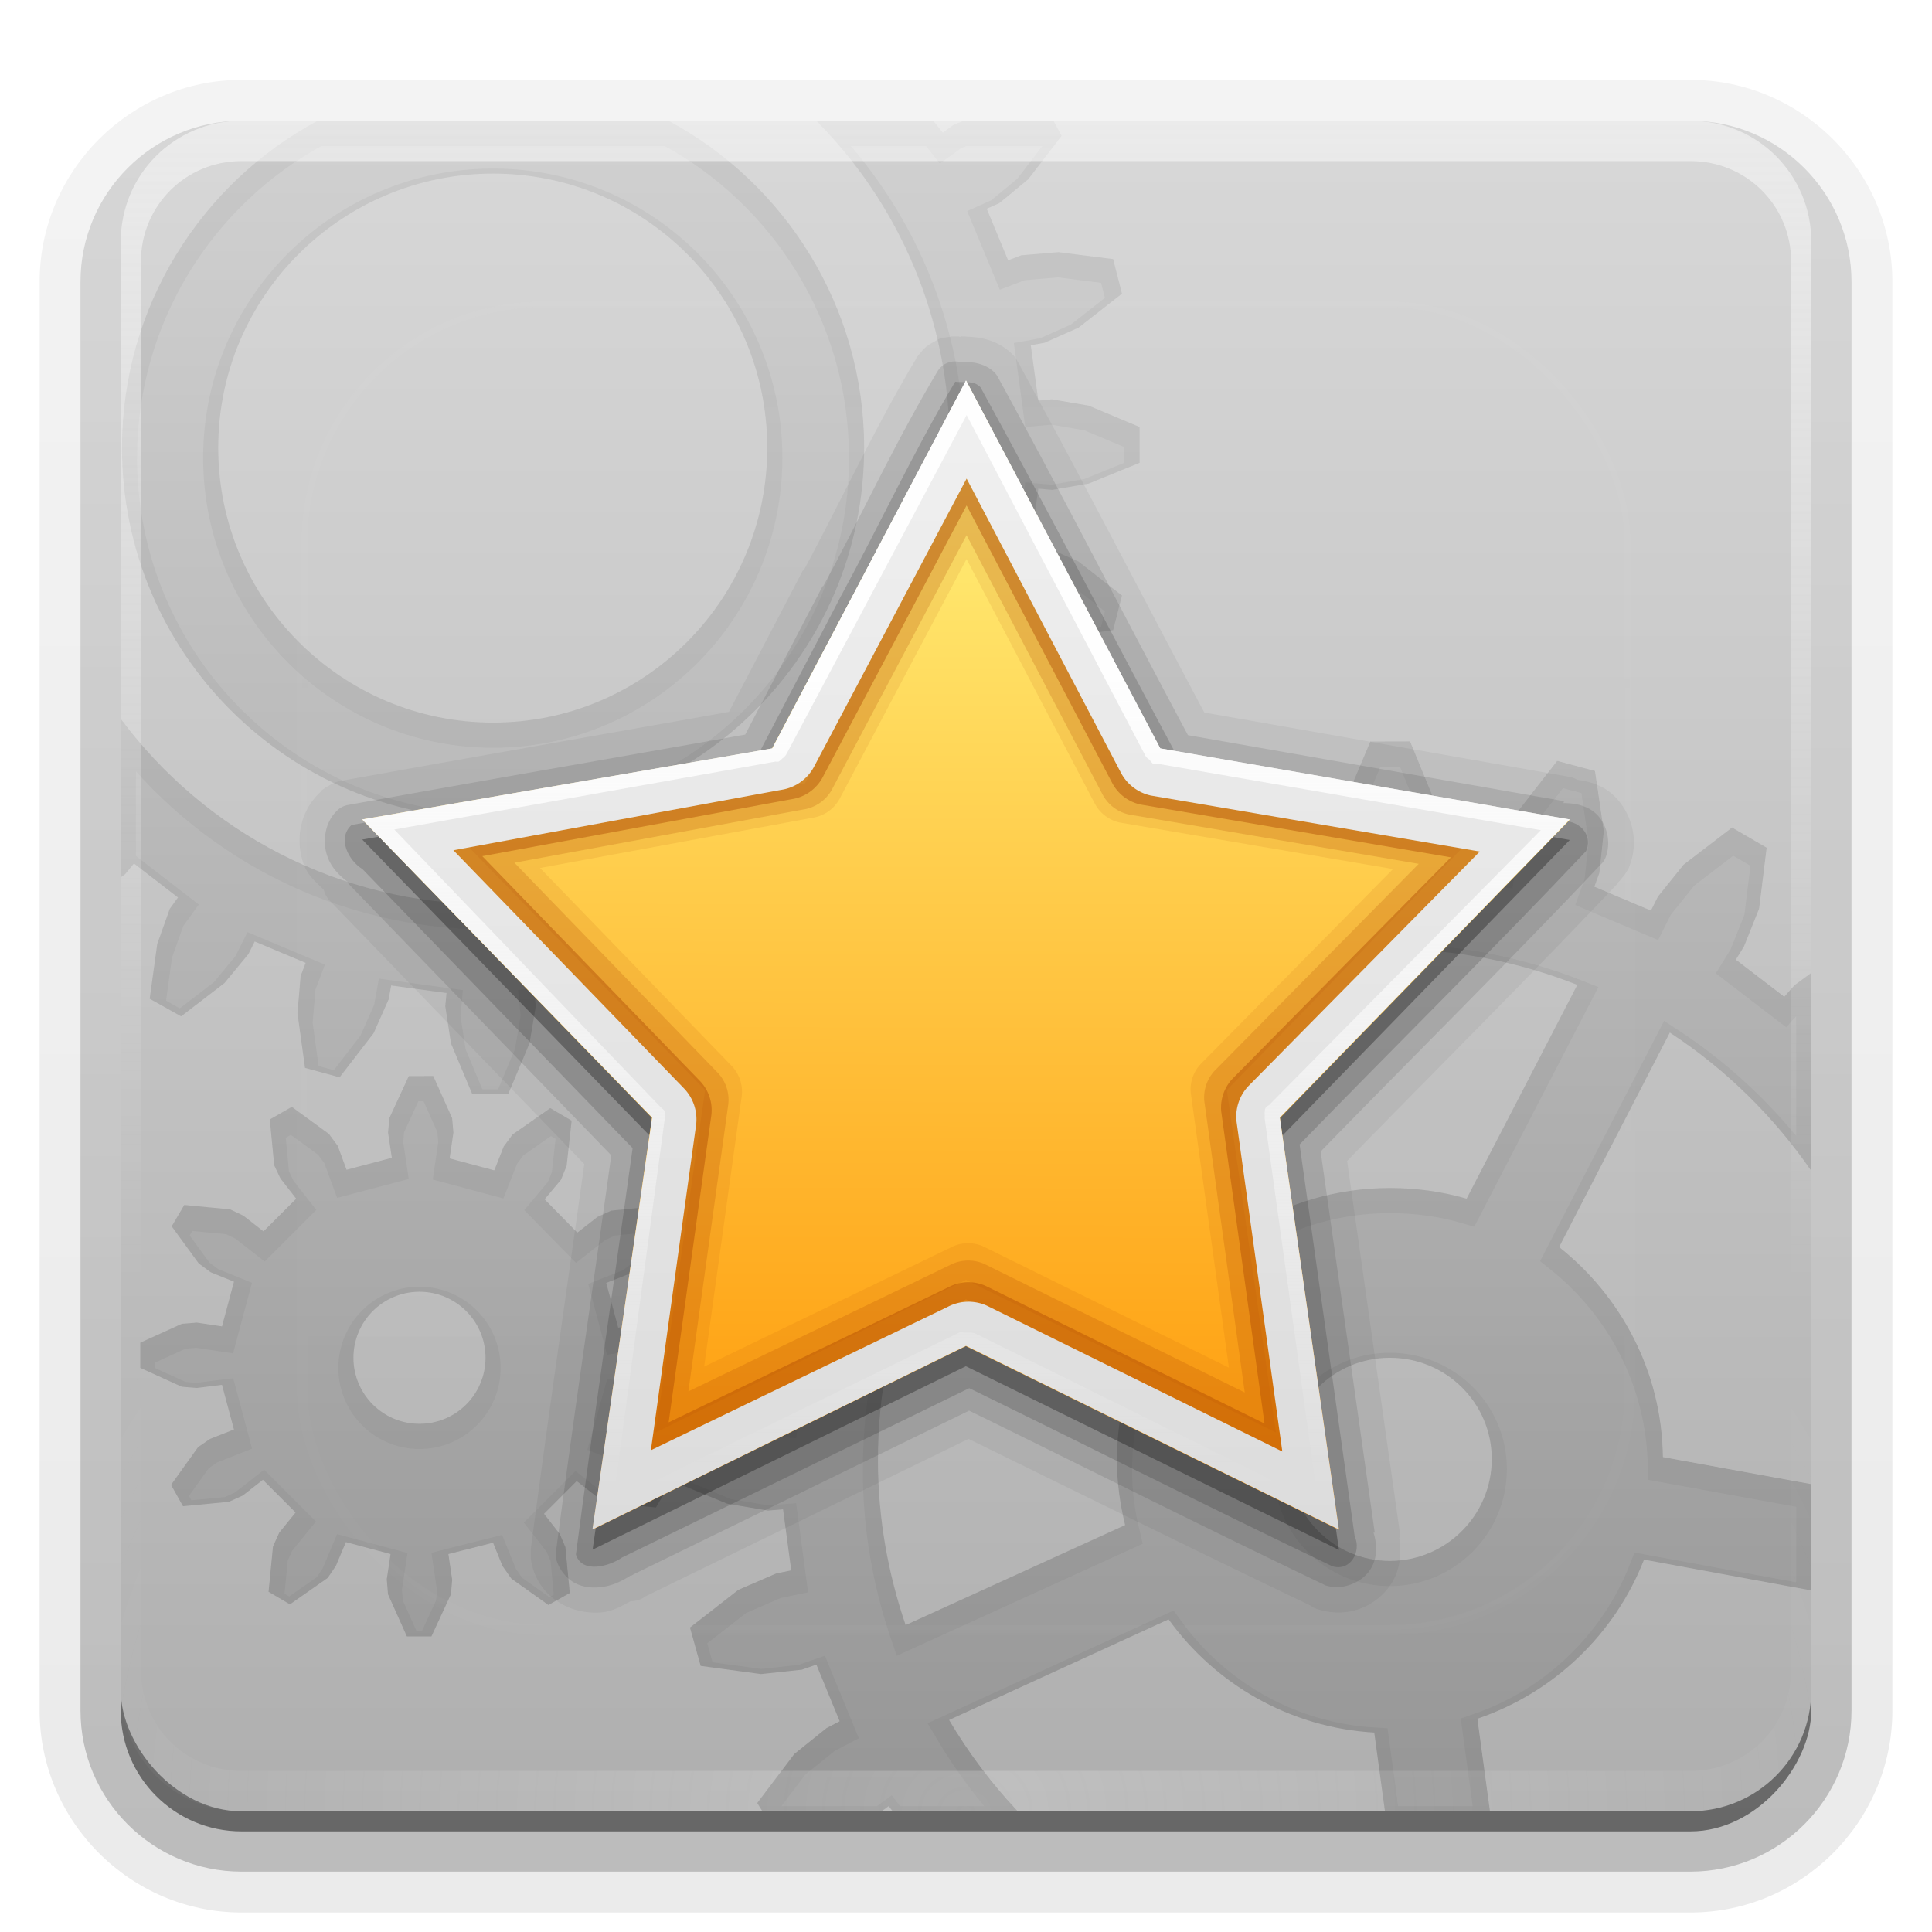 <svg height="96" width="96" xmlns="http://www.w3.org/2000/svg" xmlns:xlink="http://www.w3.org/1999/xlink"><linearGradient id="a"><stop offset="0" stop-color="#fefefe"/><stop offset="1" stop-color="#fefefe" stop-opacity="0"/></linearGradient><linearGradient id="b" gradientUnits="userSpaceOnUse" x1="36.357" x2="36.357" xlink:href="#a" y1="6" y2="63.893"/><filter id="c" color-interpolation-filters="sRGB" height="1.384" width="1.384" x="-.192" y="-.192"><feGaussianBlur stdDeviation="5.28"/></filter><linearGradient id="d" gradientUnits="userSpaceOnUse" x1="48" x2="48" xlink:href="#a" y1="20.221" y2="138.661"/><radialGradient id="e" cx="48" cy="90.172" gradientTransform="matrix(1.157 0 0 .996 -7.551 .197)" gradientUnits="userSpaceOnUse" r="42" xlink:href="#a"/><clipPath id="f"><rect height="84" rx="6" width="84" x="6" y="6"/></clipPath><linearGradient id="g" gradientUnits="userSpaceOnUse" x1="48" x2="48" y1="90" y2="5.988"><stop offset="0" stop-color="#afafaf"/><stop offset="1" stop-color="#d8d8d8"/></linearGradient><clipPath id="h"><path d="m112 6c-3.324 0-6 2.676-6 6v23.719c4.165 5.591 10.839 9.219 18.344 9.219 12.613 0 22.844-10.231 22.844-22.844 0-6.275-2.527-11.964-6.625-16.094h-7.344c5.781 3.112 9.719 9.225 9.719 16.25 0 10.182-8.256 18.438-18.438 18.438s-18.438-8.256-18.438-18.438c0-7.025 3.938-13.138 9.719-16.25zm34.375 0 .469.594.562-.406.5-.188zm5.969 0 .406.75-1.656 2.156-1.438 1.188-.625.281 1.062 2.562.656-.25 1.844-.156 2.719.344.438 1.719-2.156 1.688-1.688.75-.688.125.375 2.75.688-.062 1.812.312 2.531 1.062v1.781l-2.531 1.031-1.812.312-.688-.062-.375 2.75.688.125 1.688.75 2.156 1.688-.438 1.719-2.719.375-1.844-.188-.656-.219-1.062 2.562.625.25 1.438 1.188 1.656 2.188-.875 1.531-2.719-.344-1.75-.656-.562-.375-1.688 2.188.531.438 1.062 1.5 1.062 2.531-1.25 1.281-2.562-1.062-1.5-1.062-.438-.531-2.188 1.688.375.562.656 1.75.344 2.719-1.531.875-2.188-1.656-1.156-1.438-.312-.625-2.531 1.062.219.656.188 1.844-.375 2.719-1.719.469-1.656-2.188-.781-1.688-.125-.688-2.719.375.062.656-.312 1.844-1.062 2.531h-1.781l-1.062-2.531-.281-1.844.062-.656-2.75-.375-.125.688-.75 1.688-1.688 2.188-1.719-.469-.375-2.719.156-1.844.25-.656-2.531-1.062-.312.625-1.188 1.438-2.156 1.656-1.562-.875.375-2.719.625-1.75.406-.562-2.188-1.688-.438.531-.219.156v40.406c0 3.324 2.676 6 6 6h25.875l-.25-.406 1.844-2.438 1.594-1.281.656-.344-1.156-2.812-.719.25-2.031.219-3-.406-.531-1.906 2.406-1.875 1.875-.812.75-.156-.406-3.031-.75.062-2.031-.344-2.812-1.156v-1.969l2.812-1.188 2.031-.312.75.062.406-3.031-.75-.156-1.875-.844-2.406-1.844.531-1.906 3-.406 2.031.188.719.25 1.156-2.812-.656-.312-1.594-1.312-1.844-2.406 1-1.719 3 .406 1.906.719.625.438 1.875-2.438-.594-.5-1.188-1.656-1.156-2.812 1.406-1.375 2.812 1.125 1.656 1.219.5.562 2.406-1.844-.438-.656-.688-1.875-.406-3.031 1.688-1 2.438 1.844 1.312 1.594.312.688 2.812-1.188-.25-.688-.188-2.062.406-3 1.875-.5 1.875 2.406.844 1.875.125.719 3.031-.375-.062-.781.344-2 1.188-2.812h1.969l1.156 2.812.344 2-.062.781 3.031.375.125-.719.844-1.875 1.875-2.406 1.875.5.438 3-.219 2.062-.25.688 2.812 1.188.344-.688 1.281-1.594 2.406-1.844 1.719 1-.375 3.031-.75 1.875-.406.656 2.406 1.844.5-.562.844-.625v-36.344c0-3.324-2.676-6-6-6zm-27.844 2.625c-7.532 0-13.656 6.093-13.656 13.625s6.125 13.656 13.656 13.656 13.625-6.125 13.625-13.656-6.093-13.625-13.625-13.625zm44.562 38.531c-5.746 0-11.052 1.908-15.312 5.125l8.156 8.781c2.076-1.293 4.532-2.031 7.156-2.031 1.324 0 2.603.177 3.812.531l5.5-10.625c-2.882-1.135-6.028-1.781-9.312-1.781zm13.906 4.156-5.5 10.656c3.087 2.451 5.106 6.204 5.156 10.438l7.375 1.344v-15.562c-1.874-2.718-4.263-5.061-7.031-6.875zm-62.656 2.156h1.219l.938 2.094.062.719-.188 1.281 2.219.594.469-1.188.438-.594 1.875-1.312 1.062.625-.25 2.25-.281.688-.812.969 1.625 1.656 1-.781.688-.312 2.25-.219.625 1.062-1.344 1.844-.594.438-1.188.469.594 2.219 1.25-.188.75.094 2.062.938v1.25l-2.094.938-.719.062-1.25-.188-.625 2.219 1.188.469.594.438 1.344 1.844-.625 1.062-2.281-.219-.656-.312-1-.781-1.625 1.625.781 1 .281.656.219 2.281-1.062.594-1.844-1.312-.438-.625-.469-1.156-2.219.562.188 1.281-.062.719-.969 2.094h-1.219l-.938-2.094-.062-.75.188-1.25-2.219-.594-.5 1.188-.406.594-1.875 1.312-1.062-.625.219-2.25.312-.688.812-1-1.625-1.625-1 .781-.688.312-2.281.219-.594-1.062 1.344-1.875.594-.406 1.188-.469-.594-2.219-1.25.156-.75-.062-2.062-.938v-1.25l2.062-.938.75-.062 1.25.188.594-2.219-1.156-.469-.594-.438-1.344-1.844.625-1.062 2.281.219.656.312 1 .781 1.625-1.625-.781-1-.312-.656-.219-2.281 1.094-.625 1.844 1.344.438.594.438 1.188 2.25-.594-.188-1.25.062-.719zm29.625 2.344c-3.933 4.475-6.312 10.329-6.312 16.75 0 2.869.497 5.614 1.375 8.188l10.906-4.969c-.248-1.025-.406-2.117-.406-3.219 0-2.983.958-5.729 2.594-7.969zm-29.094 8.375c-1.813 0-3.281 1.468-3.281 3.281s1.468 3.281 3.281 3.281 3.281-1.468 3.281-3.281-1.468-3.281-3.281-3.281zm48.219 3.281c-2.789 0-5.031 2.242-5.031 5.031s2.242 5.062 5.031 5.062 5.062-2.273 5.062-5.062-2.273-5.031-5.062-5.031zm12.625 10.031c-1.45 3.709-4.493 6.622-8.281 7.906l.625 4.594h9.969c3.324 0 6-2.676 6-6v-4.969zm-23.625 2.969-10.906 5c.966 1.637 2.111 3.156 3.406 4.531h18.25l-.531-3.906c-4.204-.243-7.902-2.408-10.219-5.625zm-13.906 9.281-.344.25h.531z"/></clipPath><linearGradient id="i" gradientUnits="userSpaceOnUse" x1="57.406" x2="57.406" y1="90.448" y2="4.59"><stop offset="0" stop-color="#969696"/><stop offset="1" stop-color="#d2d2d2"/></linearGradient><clipPath id="j"><path d="m115.781 6c-5.781 3.112-9.719 9.225-9.719 16.25 0 10.182 8.256 18.438 18.438 18.438s18.438-8.256 18.438-18.438c0-7.025-3.938-13.138-9.719-16.25zm24.781 0c4.098 4.129 6.625 9.819 6.625 16.094 0 12.613-10.231 22.844-22.844 22.844-7.505 0-14.179-3.628-18.344-9.219v7.875l.219-.156.438-.531 2.188 1.688-.406.562-.625 1.75-.375 2.719 1.562.875 2.156-1.656 1.188-1.438.312-.625 2.531 1.062-.25.656-.156 1.844.375 2.719 1.719.469 1.688-2.188.75-1.688.125-.688 2.75.375-.062.656.281 1.844 1.062 2.531h1.781l1.062-2.531.312-1.844-.062-.656 2.719-.375.125.688.781 1.688 1.656 2.188 1.719-.469.375-2.719-.188-1.844-.219-.656 2.531-1.062.312.625 1.156 1.438 2.188 1.656 1.531-.875-.344-2.719-.656-1.75-.375-.562 2.188-1.688.438.531 1.5 1.062 2.562 1.062 1.25-1.281-1.062-2.531-1.062-1.5-.531-.438 1.688-2.188.562.375 1.75.656 2.719.344.875-1.531-1.656-2.188-1.438-1.188-.625-.25 1.062-2.562.656.219 1.844.188 2.719-.375.438-1.719-2.156-1.688-1.688-.75-.688-.125.375-2.75.688.062 1.812-.312 2.531-1.031v-1.781l-2.531-1.062-1.812-.312-.688.062-.375-2.75.688-.125 1.688-.75 2.156-1.688-.438-1.719-2.719-.344-1.844.156-.656.25-1.062-2.562.625-.281 1.438-1.188 1.656-2.156-.406-.75h-4.438l-.5.188-.562.406-.469-.594zm-16.062 2.625c7.532 0 13.625 6.093 13.625 13.625s-6.093 13.656-13.625 13.656-13.656-6.125-13.656-13.656 6.125-13.625 13.656-13.625zm43.594 28.219-1.188 2.812-.344 2 .062.781-3.031.375-.125-.719-.844-1.875-1.875-2.406-1.875.5-.406 3 .188 2.062.25.688-2.812 1.188-.312-.688-1.312-1.594-2.438-1.844-1.688 1 .406 3.031.688 1.875.438.656-2.406 1.844-.5-.562-1.656-1.219-2.812-1.125-1.406 1.375 1.156 2.812 1.188 1.656.594.5-1.875 2.438-.625-.438-1.906-.719-3-.406-1 1.719 1.844 2.406 1.594 1.312.656.312-1.156 2.812-.719-.25-2.031-.188-3 .406-.531 1.906 2.406 1.844 1.875.844.75.156-.406 3.031-.75-.062-2.031.312-2.812 1.188v1.969l2.812 1.156 2.031.344.75-.062.406 3.031-.75.156-1.875.812-2.406 1.875.531 1.906 3 .406 2.031-.219.719-.25 1.156 2.812-.656.344-1.594 1.281-1.844 2.438.25.406h5.938l.344-.25.188.25h6.219c-1.295-1.375-2.44-2.895-3.406-4.531l10.906-5c2.316 3.217 6.015 5.382 10.219 5.625l.531 3.906h5.219l-.625-4.594c3.788-1.285 6.831-4.197 8.281-7.906l8.312 1.531v-5.281l-7.375-1.344c-.05-4.234-2.069-7.986-5.156-10.438l5.5-10.656c2.768 1.814 5.157 4.157 7.031 6.875v-9.844l-.844.625-.5.562-2.406-1.844.406-.656.75-1.875.375-3.031-1.719-1-2.406 1.844-1.281 1.594-.344.688-2.812-1.188.25-.688.219-2.062-.438-3-1.875-.5-1.875 2.406-.844 1.875-.125.719-3.031-.375.062-.781-.344-2-1.156-2.812zm.969 10.312c3.285 0 6.43.646 9.312 1.781l-5.5 10.625c-1.209-.354-2.489-.531-3.812-.531-2.624 0-5.08.738-7.156 2.031l-8.156-8.781c4.261-3.217 9.567-5.125 15.312-5.125zm-48.75 6.312-.969 2.094-.062.719.188 1.25-2.25.594-.438-1.188-.438-.594-1.844-1.344-1.094.625.219 2.281.312.656.781 1-1.625 1.625-1-.781-.656-.312-2.281-.219-.625 1.062 1.344 1.844.594.438 1.156.469-.594 2.219-1.25-.188-.75.062-2.062.938v1.25l2.062.938.75.062 1.25-.156.594 2.219-1.188.469-.594.406-1.344 1.875.594 1.062 2.281-.219.688-.312 1-.781 1.625 1.625-.812 1-.312.688-.219 2.25 1.062.625 1.875-1.312.406-.594.5-1.188 2.219.594-.188 1.25.062.75.938 2.094h1.219l.969-2.094.062-.719-.188-1.281 2.219-.562.469 1.156.438.625 1.844 1.312 1.062-.594-.219-2.281-.281-.656-.781-1 1.625-1.625 1 .781.656.312 2.281.219.625-1.062-1.344-1.844-.594-.438-1.188-.469.625-2.219 1.25.188.719-.062 2.094-.938v-1.25l-2.062-.938-.75-.094-1.25.188-.594-2.219 1.188-.469.594-.438 1.344-1.844-.625-1.062-2.25.219-.688.312-1 .781-1.625-1.656.812-.969.281-.688.25-2.25-1.062-.625-1.875 1.312-.438.594-.469 1.188-2.219-.594.188-1.281-.062-.719-.938-2.094zm29.625 2.344 8.156 8.781c-1.636 2.239-2.594 4.985-2.594 7.969 0 1.101.158 2.193.406 3.219l-10.906 4.969c-.878-2.574-1.375-5.319-1.375-8.188 0-6.421 2.38-12.275 6.312-16.75zm-29.094 8.375c1.813 0 3.281 1.468 3.281 3.281s-1.468 3.281-3.281 3.281-3.281-1.468-3.281-3.281 1.468-3.281 3.281-3.281zm48.219 3.281c2.789 0 5.062 2.242 5.062 5.031s-2.273 5.062-5.062 5.062-5.031-2.273-5.031-5.062 2.242-5.031 5.031-5.031z"/></clipPath><filter id="k" color-interpolation-filters="sRGB"><feGaussianBlur stdDeviation=".42"/></filter><filter id="l" color-interpolation-filters="sRGB" height="1.24" width="1.24" x="-.12" y="-.12"><feGaussianBlur stdDeviation="4.2"/></filter><linearGradient id="m" gradientUnits="userSpaceOnUse" x1="11.087" x2="10.541" y1="15.373" y2="4.994"><stop offset="0" stop-color="#ff9604"/><stop offset="1" stop-color="#fff580"/></linearGradient><linearGradient id="n" gradientUnits="userSpaceOnUse" x1="48.714" x2="48.714" y1="76.203" y2="18.702"><stop offset="0" stop-color="#dcdcdc"/><stop offset="1" stop-color="#f0f0f0"/></linearGradient><linearGradient id="o" gradientUnits="userSpaceOnUse" x1="52.821" x2="52.821" xlink:href="#a" y1="32.81" y2="74.185"/><clipPath id="p"><path d="m10.5 5.875-1.219 2.625a.396.396 0 0 1 -.281.219l-2.875.688 2.156 2a.396.396 0 0 1 .125.312l-.25 2.906 2.562-1.406a.396.396 0 0 1 .344-.031l2.688 1.156-.562-2.906a.396.396 0 0 1 .094-.312l1.938-2.188-2.938-.344a.396.396 0 0 1 -.281-.188z" transform="matrix(5.595 .295 -.295 5.596 -8.977 -12.186)"/></clipPath><linearGradient id="q" gradientTransform="matrix(1.006 0 0 .994 100 0)" gradientUnits="userSpaceOnUse" x1="45.448" x2="45.448" y1="92.54" y2="7.017"><stop offset="0"/><stop offset="1" stop-opacity=".588"/></linearGradient><linearGradient id="r" gradientTransform="matrix(1.024 0 0 1.012 -1.143 -98.071)" gradientUnits="userSpaceOnUse" x1="32.251" x2="32.251" xlink:href="#q" y1="6.132" y2="90.239"/><linearGradient id="s" gradientTransform="translate(0 -97)" gradientUnits="userSpaceOnUse" x1="32.251" x2="32.251" xlink:href="#q" y1="6.132" y2="90.239"/><g><g fill="url(#r)"><path d="m12-95.031c-5.511 0-10.031 4.52-10.031 10.031v71c0 5.511 4.52 10.031 10.031 10.031h72c5.511 0 10.031-4.52 10.031-10.031v-71c0-5.511-4.52-10.031-10.031-10.031z" opacity=".08" transform="scale(1 -1)"/><path d="m12-94.031c-4.972 0-9.031 4.06-9.031 9.031v71c0 4.972 4.06 9.031 9.031 9.031h72c4.972 0 9.031-4.06 9.031-9.031v-71c0-4.972-4.06-9.031-9.031-9.031z" opacity=".1" transform="scale(1 -1)"/><path d="m12-93c-4.409 0-8 3.591-8 8v71c0 4.409 3.591 8 8 8h72c4.409 0 8-3.591 8-8v-71c0-4.409-3.591-8-8-8z" opacity=".2" transform="scale(1 -1)"/><rect height="85" opacity=".3" rx="7" transform="scale(1 -1)" width="86" x="5" y="-92"/></g><rect fill="url(#s)" height="84" opacity=".45" rx="6" transform="scale(1 -1)" width="84" x="6" y="-91"/></g><rect fill="url(#g)" height="84" rx="6" width="84" x="6" y="6"/><path clip-path="url(#h)" d="m115.781 6c-5.781 3.112-9.719 9.225-9.719 16.25 0 10.182 8.256 18.438 18.438 18.438s18.438-8.256 18.438-18.438c0-7.025-3.938-13.138-9.719-16.25zm24.781 0c4.098 4.129 6.625 9.819 6.625 16.094 0 12.613-10.231 22.844-22.844 22.844-7.505 0-14.179-3.628-18.344-9.219v7.875l.219-.156.438-.531 2.188 1.688-.406.562-.625 1.75-.375 2.719 1.562.875 2.156-1.656 1.188-1.438.312-.625 2.531 1.062-.25.656-.156 1.844.375 2.719 1.719.469 1.688-2.188.75-1.688.125-.688 2.75.375-.062.656.281 1.844 1.062 2.531h1.781l1.062-2.531.312-1.844-.062-.656 2.719-.375.125.688.781 1.688 1.656 2.188 1.719-.469.375-2.719-.188-1.844-.219-.656 2.531-1.062.312.625 1.156 1.438 2.188 1.656 1.531-.875-.344-2.719-.656-1.75-.375-.562 2.188-1.688.438.531 1.5 1.062 2.562 1.062 1.25-1.281-1.062-2.531-1.062-1.5-.531-.438 1.688-2.188.562.375 1.75.656 2.719.344.875-1.531-1.656-2.188-1.438-1.188-.625-.25 1.062-2.562.656.219 1.844.188 2.719-.375.438-1.719-2.156-1.688-1.688-.75-.688-.125.375-2.75.688.062 1.812-.312 2.531-1.031v-1.781l-2.531-1.062-1.812-.312-.688.062-.375-2.75.688-.125 1.688-.75 2.156-1.688-.438-1.719-2.719-.344-1.844.156-.656.25-1.062-2.562.625-.281 1.438-1.188 1.656-2.156-.406-.75h-4.438l-.5.188-.562.406-.469-.594zm-16.062 2.625c7.532 0 13.625 6.093 13.625 13.625s-6.093 13.656-13.625 13.656-13.656-6.125-13.656-13.656 6.125-13.625 13.656-13.625zm43.594 28.219-1.188 2.812-.344 2 .062.781-3.031.375-.125-.719-.844-1.875-1.875-2.406-1.875.5-.406 3 .188 2.062.25.688-2.812 1.188-.312-.688-1.312-1.594-2.438-1.844-1.688 1 .406 3.031.688 1.875.438.656-2.406 1.844-.5-.562-1.656-1.219-2.812-1.125-1.406 1.375 1.156 2.812 1.188 1.656.594.5-1.875 2.438-.625-.438-1.906-.719-3-.406-1 1.719 1.844 2.406 1.594 1.312.656.312-1.156 2.812-.719-.25-2.031-.188-3 .406-.531 1.906 2.406 1.844 1.875.844.75.156-.406 3.031-.75-.062-2.031.312-2.812 1.188v1.969l2.812 1.156 2.031.344.75-.062.406 3.031-.75.156-1.875.812-2.406 1.875.531 1.906 3 .406 2.031-.219.719-.25 1.156 2.812-.656.344-1.594 1.281-1.844 2.438.25.406h5.938l.344-.25.188.25h6.219c-1.295-1.375-2.44-2.895-3.406-4.531l10.906-5c2.316 3.217 6.015 5.382 10.219 5.625l.531 3.906h5.219l-.625-4.594c3.788-1.285 6.831-4.197 8.281-7.906l8.312 1.531v-5.281l-7.375-1.344c-.05-4.234-2.069-7.986-5.156-10.438l5.5-10.656c2.768 1.814 5.157 4.157 7.031 6.875v-9.844l-.844.625-.5.562-2.406-1.844.406-.656.75-1.875.375-3.031-1.719-1-2.406 1.844-1.281 1.594-.344.688-2.812-1.188.25-.688.219-2.062-.438-3-1.875-.5-1.875 2.406-.844 1.875-.125.719-3.031-.375.062-.781-.344-2-1.156-2.812zm.969 10.312c3.285 0 6.43.646 9.312 1.781l-5.5 10.625c-1.209-.354-2.489-.531-3.812-.531-2.624 0-5.08.738-7.156 2.031l-8.156-8.781c4.261-3.217 9.567-5.125 15.312-5.125zm-48.75 6.312-.969 2.094-.062.719.188 1.25-2.25.594-.438-1.188-.438-.594-1.844-1.344-1.094.625.219 2.281.312.656.781 1-1.625 1.625-1-.781-.656-.312-2.281-.219-.625 1.062 1.344 1.844.594.438 1.156.469-.594 2.219-1.25-.188-.75.062-2.062.938v1.25l2.062.938.75.062 1.25-.156.594 2.219-1.188.469-.594.406-1.344 1.875.594 1.062 2.281-.219.688-.312 1-.781 1.625 1.625-.812 1-.312.688-.219 2.25 1.062.625 1.875-1.312.406-.594.5-1.188 2.219.594-.188 1.25.062.75.938 2.094h1.219l.969-2.094.062-.719-.188-1.281 2.219-.562.469 1.156.438.625 1.844 1.312 1.062-.594-.219-2.281-.281-.656-.781-1 1.625-1.625 1 .781.656.312 2.281.219.625-1.062-1.344-1.844-.594-.438-1.188-.469.625-2.219 1.25.188.719-.062 2.094-.938v-1.25l-2.062-.938-.75-.094-1.25.188-.594-2.219 1.188-.469.594-.438 1.344-1.844-.625-1.062-2.25.219-.688.312-1 .781-1.625-1.656.812-.969.281-.688.25-2.25-1.062-.625-1.875 1.312-.438.594-.469 1.188-2.219-.594.188-1.281-.062-.719-.938-2.094zm29.625 2.344 8.156 8.781c-1.636 2.239-2.594 4.985-2.594 7.969 0 1.101.158 2.193.406 3.219l-10.906 4.969c-.878-2.574-1.375-5.319-1.375-8.188 0-6.421 2.38-12.275 6.312-16.75zm-29.094 8.375c1.813 0 3.281 1.468 3.281 3.281s-1.468 3.281-3.281 3.281-3.281-1.468-3.281-3.281 1.468-3.281 3.281-3.281zm48.219 3.281c2.789 0 5.062 2.242 5.062 5.031s-2.273 5.062-5.062 5.062-5.031-2.273-5.031-5.062 2.242-5.031 5.031-5.031z" fill="#fefefe" filter="url(#l)" opacity=".5" transform="translate(-100)"/><path d="m15.781 6c-5.781 3.112-9.719 9.225-9.719 16.25 0 10.182 8.256 18.438 18.438 18.438s18.438-8.256 18.438-18.438c0-7.025-3.938-13.138-9.719-16.25zm24.781 0c4.098 4.129 6.625 9.819 6.625 16.094 0 12.613-10.231 22.844-22.844 22.844-7.505 0-14.179-3.628-18.344-9.219v7.875l.219-.156.438-.531 2.188 1.688-.406.562-.625 1.75-.375 2.719 1.562.875 2.156-1.656 1.188-1.438.312-.625 2.531 1.062-.25.656-.156 1.844.375 2.719 1.719.469 1.688-2.188.75-1.688.125-.688 2.75.375-.062.656.281 1.844 1.062 2.531h1.781l1.062-2.531.312-1.844-.062-.656 2.719-.375.125.688.781 1.688 1.656 2.188 1.719-.469.375-2.719-.188-1.844-.219-.656 2.531-1.062.312.625 1.156 1.438 2.188 1.656 1.531-.875-.344-2.719-.656-1.75-.375-.562 2.188-1.688.438.531 1.5 1.062 2.562 1.062 1.25-1.281-1.062-2.531-1.062-1.5-.531-.438 1.688-2.188.562.375 1.75.656 2.719.344.875-1.531-1.656-2.188-1.438-1.188-.625-.25 1.062-2.562.656.219 1.844.188 2.719-.375.438-1.719-2.156-1.688-1.688-.75-.688-.125.375-2.75.688.062 1.812-.312 2.531-1.031v-1.781l-2.531-1.062-1.812-.312-.688.062-.375-2.75.688-.125 1.688-.75 2.156-1.688-.438-1.719-2.719-.344-1.844.156-.656.25-1.062-2.562.625-.281 1.438-1.188 1.656-2.156-.406-.75h-4.438l-.5.188-.562.406-.469-.594zm-16.062 2.625c7.532 0 13.625 6.093 13.625 13.625s-6.093 13.656-13.625 13.656-13.656-6.125-13.656-13.656 6.125-13.625 13.656-13.625zm43.594 28.219-1.188 2.812-.344 2 .062.781-3.031.375-.125-.719-.844-1.875-1.875-2.406-1.875.5-.406 3 .188 2.062.25.688-2.812 1.188-.312-.688-1.312-1.594-2.438-1.844-1.688 1 .406 3.031.688 1.875.438.656-2.406 1.844-.5-.562-1.656-1.219-2.812-1.125-1.406 1.375 1.156 2.812 1.188 1.656.594.5-1.875 2.438-.625-.438-1.906-.719-3-.406-1 1.719 1.844 2.406 1.594 1.312.656.312-1.156 2.812-.719-.25-2.031-.188-3 .406-.531 1.906 2.406 1.844 1.875.844.75.156-.406 3.031-.75-.062-2.031.312-2.812 1.188v1.969l2.812 1.156 2.031.344.75-.062.406 3.031-.75.156-1.875.812-2.406 1.875.531 1.906 3 .406 2.031-.219.719-.25 1.156 2.812-.656.344-1.594 1.281-1.844 2.438.25.406h5.938l.344-.25.188.25h6.219c-1.295-1.375-2.44-2.895-3.406-4.531l10.906-5c2.316 3.217 6.015 5.382 10.219 5.625l.531 3.906h5.219l-.625-4.594c3.788-1.285 6.831-4.197 8.281-7.906l8.312 1.531v-5.281l-7.375-1.344c-.05-4.234-2.069-7.986-5.156-10.438l5.5-10.656c2.768 1.814 5.157 4.157 7.031 6.875v-9.844l-.844.625-.5.562-2.406-1.844.406-.656.75-1.875.375-3.031-1.719-1-2.406 1.844-1.281 1.594-.344.688-2.812-1.188.25-.688.219-2.062-.438-3-1.875-.5-1.875 2.406-.844 1.875-.125.719-3.031-.375.062-.781-.344-2-1.156-2.812zm.969 10.312c3.285 0 6.43.646 9.312 1.781l-5.5 10.625c-1.209-.354-2.489-.531-3.812-.531-2.624 0-5.08.738-7.156 2.031l-8.156-8.781c4.261-3.217 9.567-5.125 15.312-5.125zm-48.75 6.312-.969 2.094-.062.719.188 1.25-2.25.594-.438-1.188-.438-.594-1.844-1.344-1.094.625.219 2.281.312.656.781 1-1.625 1.625-1-.781-.656-.312-2.281-.219-.625 1.062 1.344 1.844.594.438 1.156.469-.594 2.219-1.25-.188-.75.062-2.062.938v1.25l2.062.938.75.062 1.25-.156.594 2.219-1.188.469-.594.406-1.344 1.875.594 1.062 2.281-.219.688-.312 1-.781 1.625 1.625-.812 1-.312.688-.219 2.25 1.062.625 1.875-1.312.406-.594.5-1.188 2.219.594-.188 1.25.062.75.938 2.094h1.219l.969-2.094.062-.719-.188-1.281 2.219-.562.469 1.156.438.625 1.844 1.312 1.062-.594-.219-2.281-.281-.656-.781-1 1.625-1.625 1 .781.656.312 2.281.219.625-1.062-1.344-1.844-.594-.438-1.188-.469.625-2.219 1.25.188.719-.062 2.094-.938v-1.25l-2.062-.938-.75-.094-1.25.188-.594-2.219 1.188-.469.594-.438 1.344-1.844-.625-1.062-2.25.219-.688.312-1 .781-1.625-1.656.812-.969.281-.688.25-2.25-1.062-.625-1.875 1.312-.438.594-.469 1.188-2.219-.594.188-1.281-.062-.719-.938-2.094zm29.625 2.344 8.156 8.781c-1.636 2.239-2.594 4.985-2.594 7.969 0 1.101.158 2.193.406 3.219l-10.906 4.969c-.878-2.574-1.375-5.319-1.375-8.188 0-6.421 2.38-12.275 6.312-16.75zm-29.094 8.375c1.813 0 3.281 1.468 3.281 3.281s-1.468 3.281-3.281 3.281-3.281-1.468-3.281-3.281 1.468-3.281 3.281-3.281zm48.219 3.281c2.789 0 5.062 2.242 5.062 5.031s-2.273 5.062-5.062 5.062-5.031-2.273-5.031-5.062 2.242-5.031 5.031-5.031z" fill="url(#i)"/><path d="m115.781 6.5c-5.781 3.112-9.719 9.225-9.719 16.25 0 10.182 8.256 18.438 18.438 18.438s18.438-8.256 18.438-18.438c0-7.025-3.938-13.138-9.719-16.25zm24.781 0c4.098 4.129 6.625 9.819 6.625 16.094 0 12.613-10.231 22.844-22.844 22.844-7.505 0-14.179-3.628-18.344-9.219v7.875l.219-.156.438-.531 2.188 1.688-.406.562-.625 1.75-.375 2.719 1.562.875 2.156-1.656 1.188-1.438.312-.625 2.531 1.062-.25.656-.156 1.844.375 2.719 1.719.469 1.688-2.188.75-1.688.125-.688 2.75.375-.062.656.281 1.844 1.062 2.531h1.781l1.062-2.531.312-1.844-.062-.656 2.719-.375.125.688.781 1.688 1.656 2.188 1.719-.469.375-2.719-.188-1.844-.219-.656 2.531-1.062.312.625 1.156 1.438 2.188 1.656 1.531-.875-.344-2.719-.656-1.75-.375-.562 2.188-1.688.438.531 1.5 1.062 2.562 1.062 1.25-1.281-1.062-2.531-1.062-1.5-.531-.438 1.688-2.188.562.375 1.75.656 2.719.344.875-1.531-1.656-2.188-1.438-1.188-.625-.25 1.062-2.562.656.219 1.844.188 2.719-.375.438-1.719-2.156-1.688-1.688-.75-.688-.125.375-2.75.688.062 1.812-.312 2.531-1.031v-1.781l-2.531-1.062-1.812-.312-.688.062-.375-2.75.688-.125 1.688-.75 2.156-1.688-.438-1.719-2.719-.344-1.844.156-.656.25-1.062-2.562.625-.281 1.438-1.188 1.656-2.156-.406-.75h-4.438l-.5.188-.562.406-.469-.594zm-16.062 2.625c7.532 0 13.625 6.093 13.625 13.625s-6.093 13.656-13.625 13.656-13.656-6.125-13.656-13.656 6.125-13.625 13.656-13.625zm43.594 28.219-1.188 2.812-.344 2 .062.781-3.031.375-.125-.719-.844-1.875-1.875-2.406-1.875.5-.406 3 .188 2.062.25.688-2.812 1.188-.312-.688-1.312-1.594-2.438-1.844-1.688 1 .406 3.031.688 1.875.438.656-2.406 1.844-.5-.562-1.656-1.219-2.812-1.125-1.406 1.375 1.156 2.812 1.188 1.656.594.5-1.875 2.438-.625-.438-1.906-.719-3-.406-1 1.719 1.844 2.406 1.594 1.312.656.312-1.156 2.812-.719-.25-2.031-.188-3 .406-.531 1.906 2.406 1.844 1.875.844.75.156-.406 3.031-.75-.062-2.031.312-2.812 1.188v1.969l2.812 1.156 2.031.344.75-.062.406 3.031-.75.156-1.875.812-2.406 1.875.531 1.906 3 .406 2.031-.219.719-.25 1.156 2.812-.656.344-1.594 1.281-1.844 2.438.25.406h5.938l.344-.25.188.25h6.219c-1.295-1.375-2.44-2.895-3.406-4.531l10.906-5c2.316 3.217 6.015 5.382 10.219 5.625l.531 3.906h5.219l-.625-4.594c3.788-1.285 6.831-4.197 8.281-7.906l8.312 1.531v-5.281l-7.375-1.344c-.05-4.234-2.069-7.986-5.156-10.438l5.5-10.656c2.768 1.814 5.157 4.157 7.031 6.875v-9.844l-.844.625-.5.562-2.406-1.844.406-.656.75-1.875.375-3.031-1.719-1-2.406 1.844-1.281 1.594-.344.688-2.812-1.188.25-.688.219-2.062-.438-3-1.875-.5-1.875 2.406-.844 1.875-.125.719-3.031-.375.062-.781-.344-2-1.156-2.812zm.969 10.312c3.285 0 6.43.646 9.312 1.781l-5.5 10.625c-1.209-.354-2.489-.531-3.812-.531-2.624 0-5.08.738-7.156 2.031l-8.156-8.781c4.261-3.217 9.567-5.125 15.312-5.125zm-48.75 6.312-.969 2.094-.062.719.188 1.25-2.25.594-.438-1.188-.438-.594-1.844-1.344-1.094.625.219 2.281.312.656.781 1-1.625 1.625-1-.781-.656-.312-2.281-.219-.625 1.062 1.344 1.844.594.438 1.156.469-.594 2.219-1.25-.188-.75.062-2.062.938v1.25l2.062.938.75.062 1.25-.156.594 2.219-1.188.469-.594.406-1.344 1.875.594 1.062 2.281-.219.688-.312 1-.781 1.625 1.625-.812 1-.312.688-.219 2.25 1.062.625 1.875-1.312.406-.594.5-1.188 2.219.594-.188 1.25.062.75.938 2.094h1.219l.969-2.094.062-.719-.188-1.281 2.219-.562.469 1.156.438.625 1.844 1.312 1.062-.594-.219-2.281-.281-.656-.781-1 1.625-1.625 1 .781.656.312 2.281.219.625-1.062-1.344-1.844-.594-.438-1.188-.469.625-2.219 1.25.188.719-.062 2.094-.938v-1.25l-2.062-.938-.75-.094-1.25.188-.594-2.219 1.188-.469.594-.438 1.344-1.844-.625-1.062-2.25.219-.688.312-1 .781-1.625-1.656.812-.969.281-.688.25-2.25-1.062-.625-1.875 1.312-.438.594-.469 1.188-2.219-.594.188-1.281-.062-.719-.938-2.094zm29.625 2.344 8.156 8.781c-1.636 2.239-2.594 4.985-2.594 7.969 0 1.101.158 2.193.406 3.219l-10.906 4.969c-.878-2.574-1.375-5.319-1.375-8.188 0-6.421 2.38-12.275 6.312-16.75zm-29.094 8.375c1.813 0 3.281 1.468 3.281 3.281s-1.468 3.281-3.281 3.281-3.281-1.468-3.281-3.281 1.468-3.281 3.281-3.281zm48.219 3.281c2.789 0 5.062 2.242 5.062 5.031s-2.273 5.062-5.062 5.062-5.031-2.273-5.031-5.062 2.242-5.031 5.031-5.031z" style="opacity:.2;fill:none;stroke:#000;stroke-width:1.5;clip-path:url(#j);filter:url(#k)" transform="translate(-100)"/><path d="m-51.906 36.844-1.188 2.812-.344 2 .062.781-3.031.375-.125-.719-.844-1.875-1.875-2.406-1.875.5-.406 3 .188 2.062.25.688-2.812 1.188-.312-.688-1.312-1.594-2.438-1.844-1.688 1 .406 3.031.688 1.875.438.656-2.406 1.844-.5-.562-1.656-1.219-2.812-1.125-1.406 1.375 1.156 2.812 1.188 1.656.594.5-1.875 2.438-.625-.438-1.906-.719-3-.406-1 1.719 1.844 2.406 1.594 1.312.656.312-1.156 2.812-.719-.25-2.031-.188-3 .406-.531 1.906 2.406 1.844 1.875.844.75.156-.406 3.031-.75-.062-2.031.312-2.812 1.188v1.969l2.812 1.156 2.031.344.75-.062.406 3.031-.75.156-1.875.812-2.406 1.875.531 1.906 3 .406 2.031-.219.719-.25 1.156 2.812-.656.344-1.594 1.281-1.844 2.438 1 1.688 3-.375 1.906-.719.625-.438 1.875 2.406-.594.5-1.188 1.688-1.156 2.812 1.406 1.375 2.812-1.156 1.656-1.188.5-.562 2.406 1.844-.438.625-.688 1.906-.406 3.031 1.688.969 2.438-1.812 1.312-1.594.312-.688 2.812 1.156-.25.719-.188 2.031.406 3.031 1.875.5 1.875-2.406.844-1.875.125-.75 3.031.406-.062.75.344 2.031 1.188 2.812h1.969l1.156-2.812.344-2.031-.062-.75 3.031-.406.125.75.844 1.875 1.875 2.406 1.875-.5.438-3.031-.219-2.031-.25-.719 2.812-1.156.344.688 1.281 1.594 2.406 1.812 1.719-.969-.375-3.031-.75-1.906-.406-.625 2.406-1.844.5.562 1.656 1.188 2.812 1.156 1.406-1.375-1.156-2.812-1.188-1.688-.594-.5 1.875-2.406.625.438 1.906.719 3.031.375.969-1.688-1.844-2.438-1.594-1.281-.688-.344 1.188-2.812.719.25 2.031.219 3-.406.531-1.906-2.438-1.875-1.844-.812-.75-.156.406-3.031.75.062 2.031-.344 2.781-1.156v-1.969l-2.781-1.188-2.031-.312-.75.062-.406-3.031.75-.156 1.844-.844 2.438-1.844-.531-1.906-3-.406-2.031.188-.719.25-1.188-2.812.688-.312 1.594-1.312 1.844-2.406-.969-1.719-3.031.406-1.906.719-.625.438-1.875-2.438.594-.5 1.188-1.656 1.156-2.812-1.406-1.375-2.812 1.125-1.656 1.219-.5.562-2.406-1.844.406-.656.75-1.875.375-3.031-1.719-1-2.406 1.844-1.281 1.594-.344.688-2.812-1.188.25-.688.219-2.062-.438-3-1.875-.5-1.875 2.406-.844 1.875-.125.719-3.031-.375.062-.781-.344-2-1.156-2.812zm.969 10.312c3.285 0 6.43.646 9.312 1.781l-5.5 10.625c-1.209-.354-2.489-.531-3.812-.531-2.624 0-5.08.738-7.156 2.031l-8.156-8.781c4.261-3.217 9.567-5.125 15.312-5.125zm13.906 4.156c6.93 4.541 11.5 12.35 11.5 21.25 0 .665-.012 1.317-.062 1.969l-11.781-2.125c-.05-4.234-2.069-7.986-5.156-10.438zm-33.031 4.5 8.156 8.781c-1.636 2.239-2.594 4.985-2.594 7.969 0 1.101.158 2.193.406 3.219l-10.906 4.969c-.878-2.574-1.375-5.319-1.375-8.188 0-6.421 2.38-12.275 6.312-16.75zm19.125 11.656c2.789 0 5.062 2.242 5.062 5.031s-2.273 5.062-5.062 5.062-5.031-2.273-5.031-5.062 2.242-5.031 5.031-5.031zm12.625 10.031 11.781 2.156c-2.521 8.72-9.563 15.52-18.438 17.656l-1.625-11.906c3.788-1.285 6.831-4.197 8.281-7.906zm-23.625 2.969c2.316 3.217 6.015 5.382 10.219 5.625l1.594 11.906c-.269.009-.541 0-.812 0-9.326 0-17.48-5.036-21.906-12.531z"/><path d="m-96.531-10.156-1.062 2.5-.281 1.844.062.688-2.75.375-.125-.688-.75-1.688-1.688-2.188-1.719.469-.375 2.719.156 1.844.25.625-2.531 1.062-.312-.625-1.188-1.406-2.156-1.688-1.562.906.375 2.719.625 1.75.406.562-2.188 1.688-.438-.531-1.5-1.094-2.562-1.031-1.25 1.25 1.031 2.562 1.094 1.5.5.438-1.656 2.188-.562-.406-1.75-.656-2.719-.344-.875 1.562 1.656 2.156 1.438 1.188.625.281-1.062 2.562-.656-.25-1.844-.156-2.719.344-.469 1.719 2.188 1.688 1.688.75.656.125-.344 2.75-.688-.062-1.812.312-2.531 1.062v1.781l2.531 1.031 1.812.312.688-.062.344 2.75-.656.125-1.688.75-2.188 1.688.469 1.719 2.719.375 1.844-.188.656-.219 1.062 2.562-.625.25-1.438 1.188-1.656 2.188.875 1.531 2.719-.344 1.75-.656.562-.375 1.656 2.188-.5.438-1.094 1.5-1.031 2.531 1.25 1.281 2.562-1.062 1.5-1.062.438-.531 2.188 1.688-.406.562-.625 1.75-.375 2.719 1.562.875 2.156-1.656 1.188-1.438.312-.625 2.531 1.062-.25.656-.156 1.844.375 2.719 1.719.469 1.688-2.188.75-1.688.125-.688 2.75.375-.062.656.281 1.844 1.062 2.531h1.781l1.062-2.531.312-1.844-.062-.656 2.719-.375.125.688.781 1.688 1.656 2.188 1.719-.469.375-2.719-.188-1.844-.219-.656 2.531-1.062.312.625 1.156 1.438 2.188 1.656 1.531-.875-.344-2.719-.656-1.75-.375-.562 2.188-1.688.438.531 1.5 1.062 2.562 1.062 1.25-1.281-1.062-2.531-1.062-1.5-.531-.438 1.688-2.188.562.375 1.75.656 2.719.344.875-1.531-1.656-2.188-1.438-1.188-.625-.25 1.062-2.562.656.219 1.844.188 2.719-.375.438-1.719-2.156-1.688-1.688-.75-.688-.125.375-2.75.688.062 1.812-.312 2.531-1.031v-1.781l-2.531-1.062-1.812-.312-.688.062-.375-2.75.688-.125 1.688-.75 2.156-1.688-.438-1.719-2.719-.344-1.844.156-.656.25-1.062-2.562.625-.281 1.438-1.188 1.656-2.156-.875-1.562-2.719.344-1.75.656-.562.406-1.688-2.188.531-.438 1.062-1.5 1.062-2.562-1.25-1.25-2.562 1.031-1.5 1.094-.438.531-2.188-1.688.375-.562.656-1.75.344-2.719-1.531-.906-2.188 1.688-1.156 1.406-.312.625-2.531-1.062.219-.625.188-1.844-.375-2.719-1.719-.469-1.656 2.188-.781 1.688-.125.688-2.719-.375.062-.688-.312-1.844-1.062-2.5zm.875 9.406c12.613 0 22.844 10.231 22.844 22.844 0 12.613-10.231 22.844-22.844 22.844-12.613 0-22.844-10.231-22.844-22.844 0-12.613 10.231-22.844 22.844-22.844zm.156 4.562c-10.182 0-18.438 8.256-18.438 18.438s8.256 18.438 18.438 18.438c10.182 0 18.438-8.256 18.438-18.438s-8.256-18.438-18.438-18.438zm0 4.812c7.532 0 13.625 6.093 13.625 13.625s-6.093 13.656-13.625 13.656-13.656-6.125-13.656-13.656 6.125-13.625 13.656-13.625z"/><path d="m-99.688 53.469-.969 2.094-.062.719.188 1.25-2.25.594-.438-1.188-.438-.594-1.844-1.344-1.094.625.219 2.281.312.656.781 1-1.625 1.625-1-.781-.656-.312-2.281-.219-.625 1.062 1.344 1.844.594.438 1.156.469-.594 2.219-1.25-.188-.75.062-2.062.938v1.25l2.062.938.75.062 1.25-.156.594 2.219-1.188.469-.594.406-1.344 1.875.594 1.062 2.281-.219.688-.312 1-.781 1.625 1.625-.812 1-.312.688-.219 2.25 1.062.625 1.875-1.312.406-.594.5-1.188 2.219.594-.188 1.25.062.75.938 2.094h1.219l.969-2.094.062-.719-.188-1.281 2.219-.562.469 1.156.438.625 1.844 1.312 1.062-.594-.219-2.281-.281-.656-.781-1 1.625-1.625 1 .781.656.312 2.281.219.625-1.062-1.344-1.844-.594-.438-1.188-.469.625-2.219 1.25.188.719-.062 2.094-.938v-1.25l-2.062-.938-.75-.094-1.25.188-.594-2.219 1.188-.469.594-.438 1.344-1.844-.625-1.062-2.25.219-.688.312-1 .781-1.625-1.656.812-.969.281-.688.25-2.25-1.062-.625-1.875 1.312-.438.594-.469 1.188-2.219-.594.188-1.281-.062-.719-.938-2.094zm.531 10.719c1.813 0 3.281 1.468 3.281 3.281s-1.468 3.281-3.281 3.281c-1.813 0-3.281-1.468-3.281-3.281s1.468-3.281 3.281-3.281z"/><rect height="84" rx="6" width="84" x="6" y="106"/><rect height="66" rx="12" style="opacity:.1;stroke:#fefefe;stroke-width:.5;stroke-linecap:round;clip-path:url(#f);fill:url(#d);filter:url(#c)" width="66" x="15" y="15"/><path d="m12 6c-3.324 0-6 2.676-6 6v2 68 2c0 .335.041.651.094.969.049.296.097.597.188.875.01.03.021.064.031.094.099.288.235.547.375.812.145.274.316.536.5.781s.374.473.594.688c.44.428.943.815 1.5 1.094.279.14.573.247.875.344-.256-.1-.487-.236-.719-.375-.007-.004-.024.004-.031 0-.032-.019-.062-.043-.094-.062-.12-.077-.231-.164-.344-.25-.106-.081-.213-.161-.312-.25-.178-.161-.347-.345-.5-.531-.108-.13-.218-.265-.312-.406-.025-.038-.038-.086-.062-.125-.065-.103-.13-.205-.188-.312-.101-.195-.206-.416-.281-.625-.008-.022-.024-.041-.031-.062-.032-.092-.036-.187-.062-.281-.03-.107-.07-.203-.094-.312-.073-.342-.125-.698-.125-1.062v-2-68-2c0-2.782 2.218-5 5-5h2 68 2c2.782 0 5 2.218 5 5v2 68 2c0 .364-.052.721-.125 1.062-.044.207-.088.398-.156.594-.008.022-.023.041-.031.062-.063.174-.138.367-.219.531-.042.083-.079.17-.125.25-.055.097-.127.188-.188.281-.094.141-.205.276-.312.406-.143.174-.303.347-.469.5-.011.01-.02.021-.031.031-.138.126-.285.234-.438.344-.103.073-.204.153-.312.219-.007.004-.024-.004-.031 0-.232.139-.463.275-.719.375.302-.097.596-.204.875-.344.557-.279 1.06-.666 1.5-1.094.22-.214.409-.442.594-.688s.355-.508.5-.781c.14-.265.276-.525.375-.812.01-.031.021-.063.031-.094.09-.278.139-.579.188-.875.052-.318.094-.634.094-.969v-2-68-2c0-3.324-2.676-6-6-6z" fill="url(#b)" opacity=".5"/><path d="m12 90c-3.324 0-6-2.676-6-6v-2-68-2c0-.335.041-.651.094-.969.049-.296.097-.597.188-.875.01-.03.021-.064.031-.094.099-.288.235-.547.375-.812.145-.274.316-.536.5-.781s.374-.473.594-.688c.44-.428.943-.815 1.5-1.094.279-.14.573-.247.875-.344-.256.1-.487.236-.719.375-.007.004-.024-.004-.031 0-.032.019-.062.043-.094.062-.12.077-.231.164-.344.25-.106.081-.213.161-.312.25-.178.161-.347.345-.5.531-.108.13-.218.265-.312.406-.025.038-.038.086-.062.125-.065.103-.13.205-.188.312-.101.195-.206.416-.281.625-.008.022-.024.041-.031.062-.032.092-.036.187-.062.281-.03.107-.07.203-.094.312-.073.342-.125.698-.125 1.062v2 68 2c0 2.782 2.218 5 5 5h2 68 2c2.782 0 5-2.218 5-5v-2-68-2c0-.364-.052-.721-.125-1.062-.044-.207-.088-.398-.156-.594-.008-.022-.023-.041-.031-.062-.063-.174-.138-.367-.219-.531-.042-.083-.079-.17-.125-.25-.055-.097-.127-.188-.188-.281-.094-.141-.205-.276-.312-.406-.143-.174-.303-.347-.469-.5-.011-.01-.02-.021-.031-.031-.138-.126-.285-.234-.438-.344-.103-.073-.204-.153-.312-.219-.007-.004-.024.004-.031 0-.232-.139-.463-.275-.719-.375.302.097.596.204.875.344.557.279 1.06.666 1.5 1.094.22.214.409.442.594.688s.355.508.5.781c.14.265.276.525.375.812.01.031.021.063.031.094.09.278.139.579.188.875.052.318.094.634.094.969v2 68 2c0 3.324-2.676 6-6 6z" fill="url(#e)" opacity=".2"/><path d="m47.281 16.719c.004-0-.086.027-.125.031-.009.001-.032 0-.031 0-.043.009-.226.033-.219.031.008-.002-.258.066-.25.062.008-.003-.227.129-.219.125.008-.004-.226.13-.219.125.007-.005-.194.131-.188.125.007-.005-.194.194-.188.188.006-.006-.162.194-.156.188.005-.007-.161.195-.156.188a1.246 1.246 0 0 0 0 .031c-2.078 3.472-3.746 7.097-5.562 10.469-.013.024-.05.038-.062.062a1.246 1.246 0 0 0 -.031.031 1.246 1.246 0 0 0 -.062.156 1.246 1.246 0 0 0 -.031.031l-3.562 6.812c-6.38 1.135-12.779 2.253-19.156 3.406.005-.001-.162.033-.156.031.005-.001-.162.033-.156.031.005-.002-.161.065-.156.062.005-.002-.13.065-.125.062.005-.003-.161.097-.156.094.005-.003-.13.066-.125.062.005-.003-.129.097-.125.094.004-.003-.103.075-.125.094v.031c-1.1 1.012-1.236 2.431-.875 3.531.204.623.64.962 1.031 1.344a1.246 1.246 0 0 0 0 .031 1.246 1.246 0 0 0 .281.5l12.656 13.094c-.885 6.361-1.821 12.717-2.656 19.125.001-.008-0.0.227 0 .219 0-.008.001.258 0 .25-.001-.008.033.227.031.219-.001-.008.065.227.062.219a1.246 1.246 0 0 0 0 .031c.25.821.758 1.441 1.531 1.844.655.342 1.322.406 1.812.375.645-.041 1.071-.331 1.531-.562.008-.004.023.004.031 0a1.246 1.246 0 0 0 .625-.188l.031-.031.125-.062 15.969-7.781c5.638 2.763 11.303 5.556 17 8.281.034.016.06.046.094.062.016.009.033.032.031.031-.005-.003.161.065.156.062a1.246 1.246 0 0 0 .094.031c1.435.451 2.829-.102 3.594-1.219.488-.713.547-1.545.438-2.312a1.246 1.246 0 0 0 0-.469l-2.594-18.281c4.451-4.564 9.014-9.102 13.438-13.781.025-.027.037-.067.062-.094.032-.031.065-.065.062-.062-.005.005.129-.162.125-.156-.004.006.129-.162.125-.156-.004.006.097-.162.094-.156a1.246 1.246 0 0 0 .062-.094c.559-1.27.245-2.65-.625-3.562-.562-.59-1.253-.782-1.906-.875a1.246 1.246 0 0 0 -.438-.156l-18.094-3.188c-3.043-5.709-6.022-11.498-9.156-17.219 0.0.001.004-.024 0-.031-.016-.028-.064-.097-.062-.094.002.004-.065-.097-.062-.094.003.004-.065-.129-.062-.125.003.004-.065-.097-.062-.094a1.246 1.246 0 0 0 -.031-.031c-.693-.772-1.576-.927-2.094-.969-.195-.016-.351-.027-.469-.031-.117-.004-.332-.033-.094 0v.031c-.039-.004-.129-.032-.125-.031.005 0-.193 0-.188 0 .005 0-.162 0-.156 0z" opacity=".05"/><path d="m47.312 17.969a1.008 1.008 0 0 0 -.719.469c-2.083 3.481-3.791 7.196-5.688 10.688a1.008 1.008 0 0 0 -.031 0l-3.844 7.375c-6.58 1.172-13.182 2.312-19.75 3.5a1.008 1.008 0 0 0 -.5.25c-.663.599-.752 1.576-.531 2.25.194.59.591.995 1.062 1.344l-.031.031 13.094 13.531c-.909 6.568-1.891 13.127-2.75 19.719a1.008 1.008 0 0 0 .031.406c.143.469.506.916.906 1.125s.801.241 1.156.219c.648-.041 1.171-.3 1.625-.594v.031l.156-.094 16.656-8.125c5.86 2.866 11.697 5.806 17.594 8.625a1.008 1.008 0 0 0 .125.062c.833.262 1.769-.139 2.188-.75.371-.542.397-1.219.188-1.875h.062l-2.688-18.938c4.613-4.741 9.346-9.423 13.906-14.25a1.008 1.008 0 0 0 .219-.281c.336-.764.125-1.663-.375-2.188-.429-.45-1.061-.591-1.688-.594l.031-.094-18.688-3.281c-3.153-5.9-6.214-11.898-9.438-17.781a1.008 1.008 0 0 0 -.125-.188c-.376-.419-.912-.536-1.25-.562-.338-.027-.571-.024-.625-.031a1.008 1.008 0 0 0 -.281 0z" opacity=".1"/><path d="m47.464 18.967c-2.048 3.422-3.755 7.114-5.671 10.641-1.355 2.595-2.71 5.189-4.065 7.784-6.749 1.204-13.529 2.385-20.259 3.602-.724.654-.166 1.754.544 2.194 4.474 4.621 8.947 9.241 13.421 13.862-.928 6.732-1.939 13.456-2.817 20.192.297.977 1.684.58 2.291.15 5.751-2.804 11.502-5.609 17.253-8.413 6.015 2.937 12.006 5.962 18.036 8.845.895.281 1.47-.719 1.114-1.501-.911-6.485-1.823-12.97-2.734-19.455 4.729-4.87 9.577-9.647 14.232-14.574.378-.859-.408-1.59-1.267-1.484-6.376-1.127-12.753-2.253-19.129-3.38-3.241-6.053-6.394-12.167-9.69-18.183-.327-.364-.831-.221-1.259-.28z" opacity=".15"/><path d="m5.305 9.174 3.596-.818 1.548-3.347 1.889 3.167 3.662.438-2.428 2.776.715 3.618-3.39-1.452-3.22 1.798.333-3.673z" opacity=".3" transform="matrix(5.595 .295 -.295 5.596 -8.977 -11.186)"/><path d="m5.305 9.174 3.596-.818 1.548-3.347 1.889 3.167 3.662.438-2.428 2.776.715 3.618-3.39-1.452-3.22 1.798.333-3.673z" fill="url(#m)" transform="matrix(5.595 .295 -.295 5.596 -8.977 -12.186)"/><g fill="#a40"><path d="m48 23.728-7.999 15.194-16.934 2.935 11.973 12.311-2.467 17.012 15.427-7.584 15.401 7.584-2.441-17.012 11.973-12.311-16.908-2.935zm.026 4.052 6.363 12.129a1.846 1.846 1.548 0 0 1.247.961l13.583 2.312-9.558 9.688a1.846 1.846 1.548 0 0 -.493 1.428l1.896 13.661-12.207-6.026a1.846 1.846 1.548 0 0 -1.61.052l-12.259 5.922 1.87-13.454a1.846 1.846 1.548 0 0 -.493-1.48l-9.532-9.843 13.531-2.493a1.846 1.846 1.548 0 0 1.351-.935l6.311-11.921z" opacity=".1"/><path d="m48 22.299-8.481 16.108-17.953 3.112 12.694 13.052-2.616 18.036 16.356-8.04 16.329 8.04-2.588-18.036 12.694-13.052-17.926-3.112zm.028 4.296 6.746 12.859a1.957 1.957 1.548 0 0 1.322 1.019l14.401 2.451-10.133 10.271a1.957 1.957 1.548 0 0 -.523 1.514l2.01 14.484-12.942-6.388a1.957 1.957 1.548 0 0 -1.707.055l-12.997 6.278 1.983-14.264a1.957 1.957 1.548 0 0 -.523-1.57l-10.106-10.436 14.346-2.643a1.957 1.957 1.548 0 0 1.432-.991l6.691-12.639z" opacity=".2"/><path d="m48 20.513-9.083 17.252-19.228 3.332 13.595 13.979-2.802 19.316 17.517-8.611 17.488 8.611-2.772-19.316 13.595-13.979-19.198-3.332zm.029 4.601 7.225 13.772a2.096 2.096 1.548 0 0 1.416 1.091l15.424 2.625-10.853 11a2.096 2.096 1.548 0 0 -.56 1.622l2.153 15.512-13.861-6.842a2.096 2.096 1.548 0 0 -1.828.059l-13.92 6.724 2.123-15.276a2.096 2.096 1.548 0 0 -.56-1.681l-10.823-11.177 15.365-2.831a2.096 2.096 1.548 0 0 1.534-1.062l7.166-13.536z" opacity=".4"/></g><path d="m48 18.906-9.625 18.281-20.375 3.531 14.406 14.812-2.969 20.469 18.562-9.125 18.531 9.125-2.938-20.469 14.406-14.812-20.344-3.531zm.031 4.875 7.656 14.594a2.221 2.221 1.548 0 0 1.5 1.156l16.344 2.781-11.5 11.656a2.221 2.221 1.548 0 0 -.594 1.719l2.281 16.438-14.688-7.25a2.221 2.221 1.548 0 0 -1.938.062l-14.75 7.125 2.25-16.188a2.221 2.221 1.548 0 0 -.594-1.781l-11.469-11.844 16.281-3a2.221 2.221 1.548 0 0 1.625-1.125z" fill="url(#n)"/><path d="m48 18.906-9.625 18.281-20.375 3.531 14.406 14.812-2.969 20.469 18.562-9.125 18.531 9.125-2.938-20.469 14.406-14.812-20.344-3.531zm.031 1.719 8.906 16.969a.727.727 1.548 0 0 .188.156.727.727 1.548 0 0 .156.188.727.727 1.548 0 0 .188.031.727.727 1.548 0 0 .156 0l18.938 3.281-13.5 13.656a.727.727 1.548 0 0 -.188.156.727.727 1.548 0 0 -.031.188.727.727 1.548 0 0 0 .188.727.727 1.548 0 0 0 .156l2.656 19.094-17.062-8.438a.727.727 1.548 0 0 -.188-.031.727.727 1.548 0 0 -.188 0 .727.727 1.548 0 0 -.156 0 .727.727 1.548 0 0 -.188-.031l-17.25 8.406 2.562-19a.727.727 1.548 0 0 0-.156.727.727 1.548 0 0 .031-.188.727.727 1.548 0 0 -.188-.188l-13.281-13.844 18.938-3.375a.727.727 1.548 0 0 .156 0 .727.727 1.548 0 0 .188-.156.727.727 1.548 0 0 .188-.188z" fill="url(#o)"/><path clip-path="url(#p)" d="m48 18.156a.736.736 0 0 0 -.656.406l-9.469 17.969-20 3.469a.736.736 0 0 0 -.406 1.219l14.156 14.562-2.906 20.125a.736.736 0 0 0 1.031.75l18.25-8.969 18.219 8.969a.736.736 0 0 0 1.031-.75l-2.875-20.125 14.156-14.562a.736.736 0 0 0 -.406-1.219l-19.969-3.469-9.5-17.969a.736.736 0 0 0 -.656-.406zm.031 7.219 7 13.344c.012.024.08.101.094.125.014.024.047.134.062.156.015.023.078.103.094.125.016.022.076.104.094.125.017.021.106.105.125.125.019.02.105.106.125.125.02.019.073.076.094.094s.103.108.125.125c.022.017.134.078.156.094.022.015.102.048.125.062s.132.081.156.094c.024.013.1.051.125.062.025.012.131.052.156.062.025.01.13.054.156.062.026.009.13.055.156.062.026.007.13.025.156.031a.736.736 0 0 0 .031 0l14.938 2.531-10.5 10.656a.736.736 0 0 0 0 .031c-.018.019-.077.105-.094.125-.017.02-.109.073-.125.094s-.079.135-.094.156c-.015.022-.049.103-.062.125s-.081.102-.094.125-.051.133-.062.156c-.011.024-.053.101-.062.125-.01.024-.054.132-.062.156-.009.025-.024.131-.031.156-.007.025-.025.1-.031.125-.006.025-.027.131-.031.156-.004.026-.028.13-.031.156-.003.026-.029.13-.031.156-.002.026 0.0.13 0 .156-0.0.026-.001.13 0 .156.001.026.029.13.031.156a.736.736 0 0 0 0 .031l2.094 15.094-13.469-6.656a.736.736 0 0 0 0-.031c-.026-.011-.13-.053-.156-.062-.026-.01-.13-.023-.156-.031-.027-.008-.16-.056-.188-.062-.027-.007-.129-.026-.156-.031-.027-.005-.129-.027-.156-.031-.028-.004-.128.002-.156 0s-.16-.031-.188-.031c-.028-.001-.128-.001-.156 0-.028.001-.128.029-.156.031-.028.003-.16-.004-.188 0-.028.004-.129.026-.156.031-.027.006-.129.024-.156.031-.027.007-.13.054-.156.062-.027.009-.13.052-.156.062-.026.01-.131.051-.156.062-.021.01-.087.043-.125.062-.008.004-.027-.002-.031 0l-13.5 6.531 2.062-14.844c.003-.027.03-.129.031-.156.002-.027-0-.161 0-.188 0-.027.001-.129 0-.156-.001-.027.003-.129 0-.156-.003-.027-.027-.13-.031-.156-.004-.027-.026-.13-.031-.156-.006-.026-.024-.13-.031-.156-.007-.026-.054-.131-.062-.156-.009-.026-.053-.131-.062-.156-.01-.025-.051-.132-.062-.156-.011-.025-.05-.101-.062-.125-.013-.024-.049-.133-.062-.156-.014-.023-.079-.103-.094-.125-.015-.022-.077-.103-.094-.125-.016-.022-.076-.104-.094-.125-.017-.021-.106-.105-.125-.125l-10.531-10.875 14.906-2.75c.005-.001.023.001.031 0 .043-.007.133-.026.156-.031.028-.006.129-.024.156-.031.028-.007.129-.022.156-.031.027-.009.13-.052.156-.062.027-.01.13-.051.156-.062s.131-.08.156-.094c.025-.013.132-.079.156-.094.024-.015.133-.078.156-.094.023-.016.103-.076.125-.094.022-.018.104-.075.125-.094s.105-.105.125-.125c.02-.02.106-.104.125-.125.019-.021.107-.103.125-.125.018-.022.077-.102.094-.125.017-.023.079-.132.094-.156.015-.024.08-.131.094-.156z" fill="#9a3e00" opacity=".6" transform="translate(80)"/></svg>